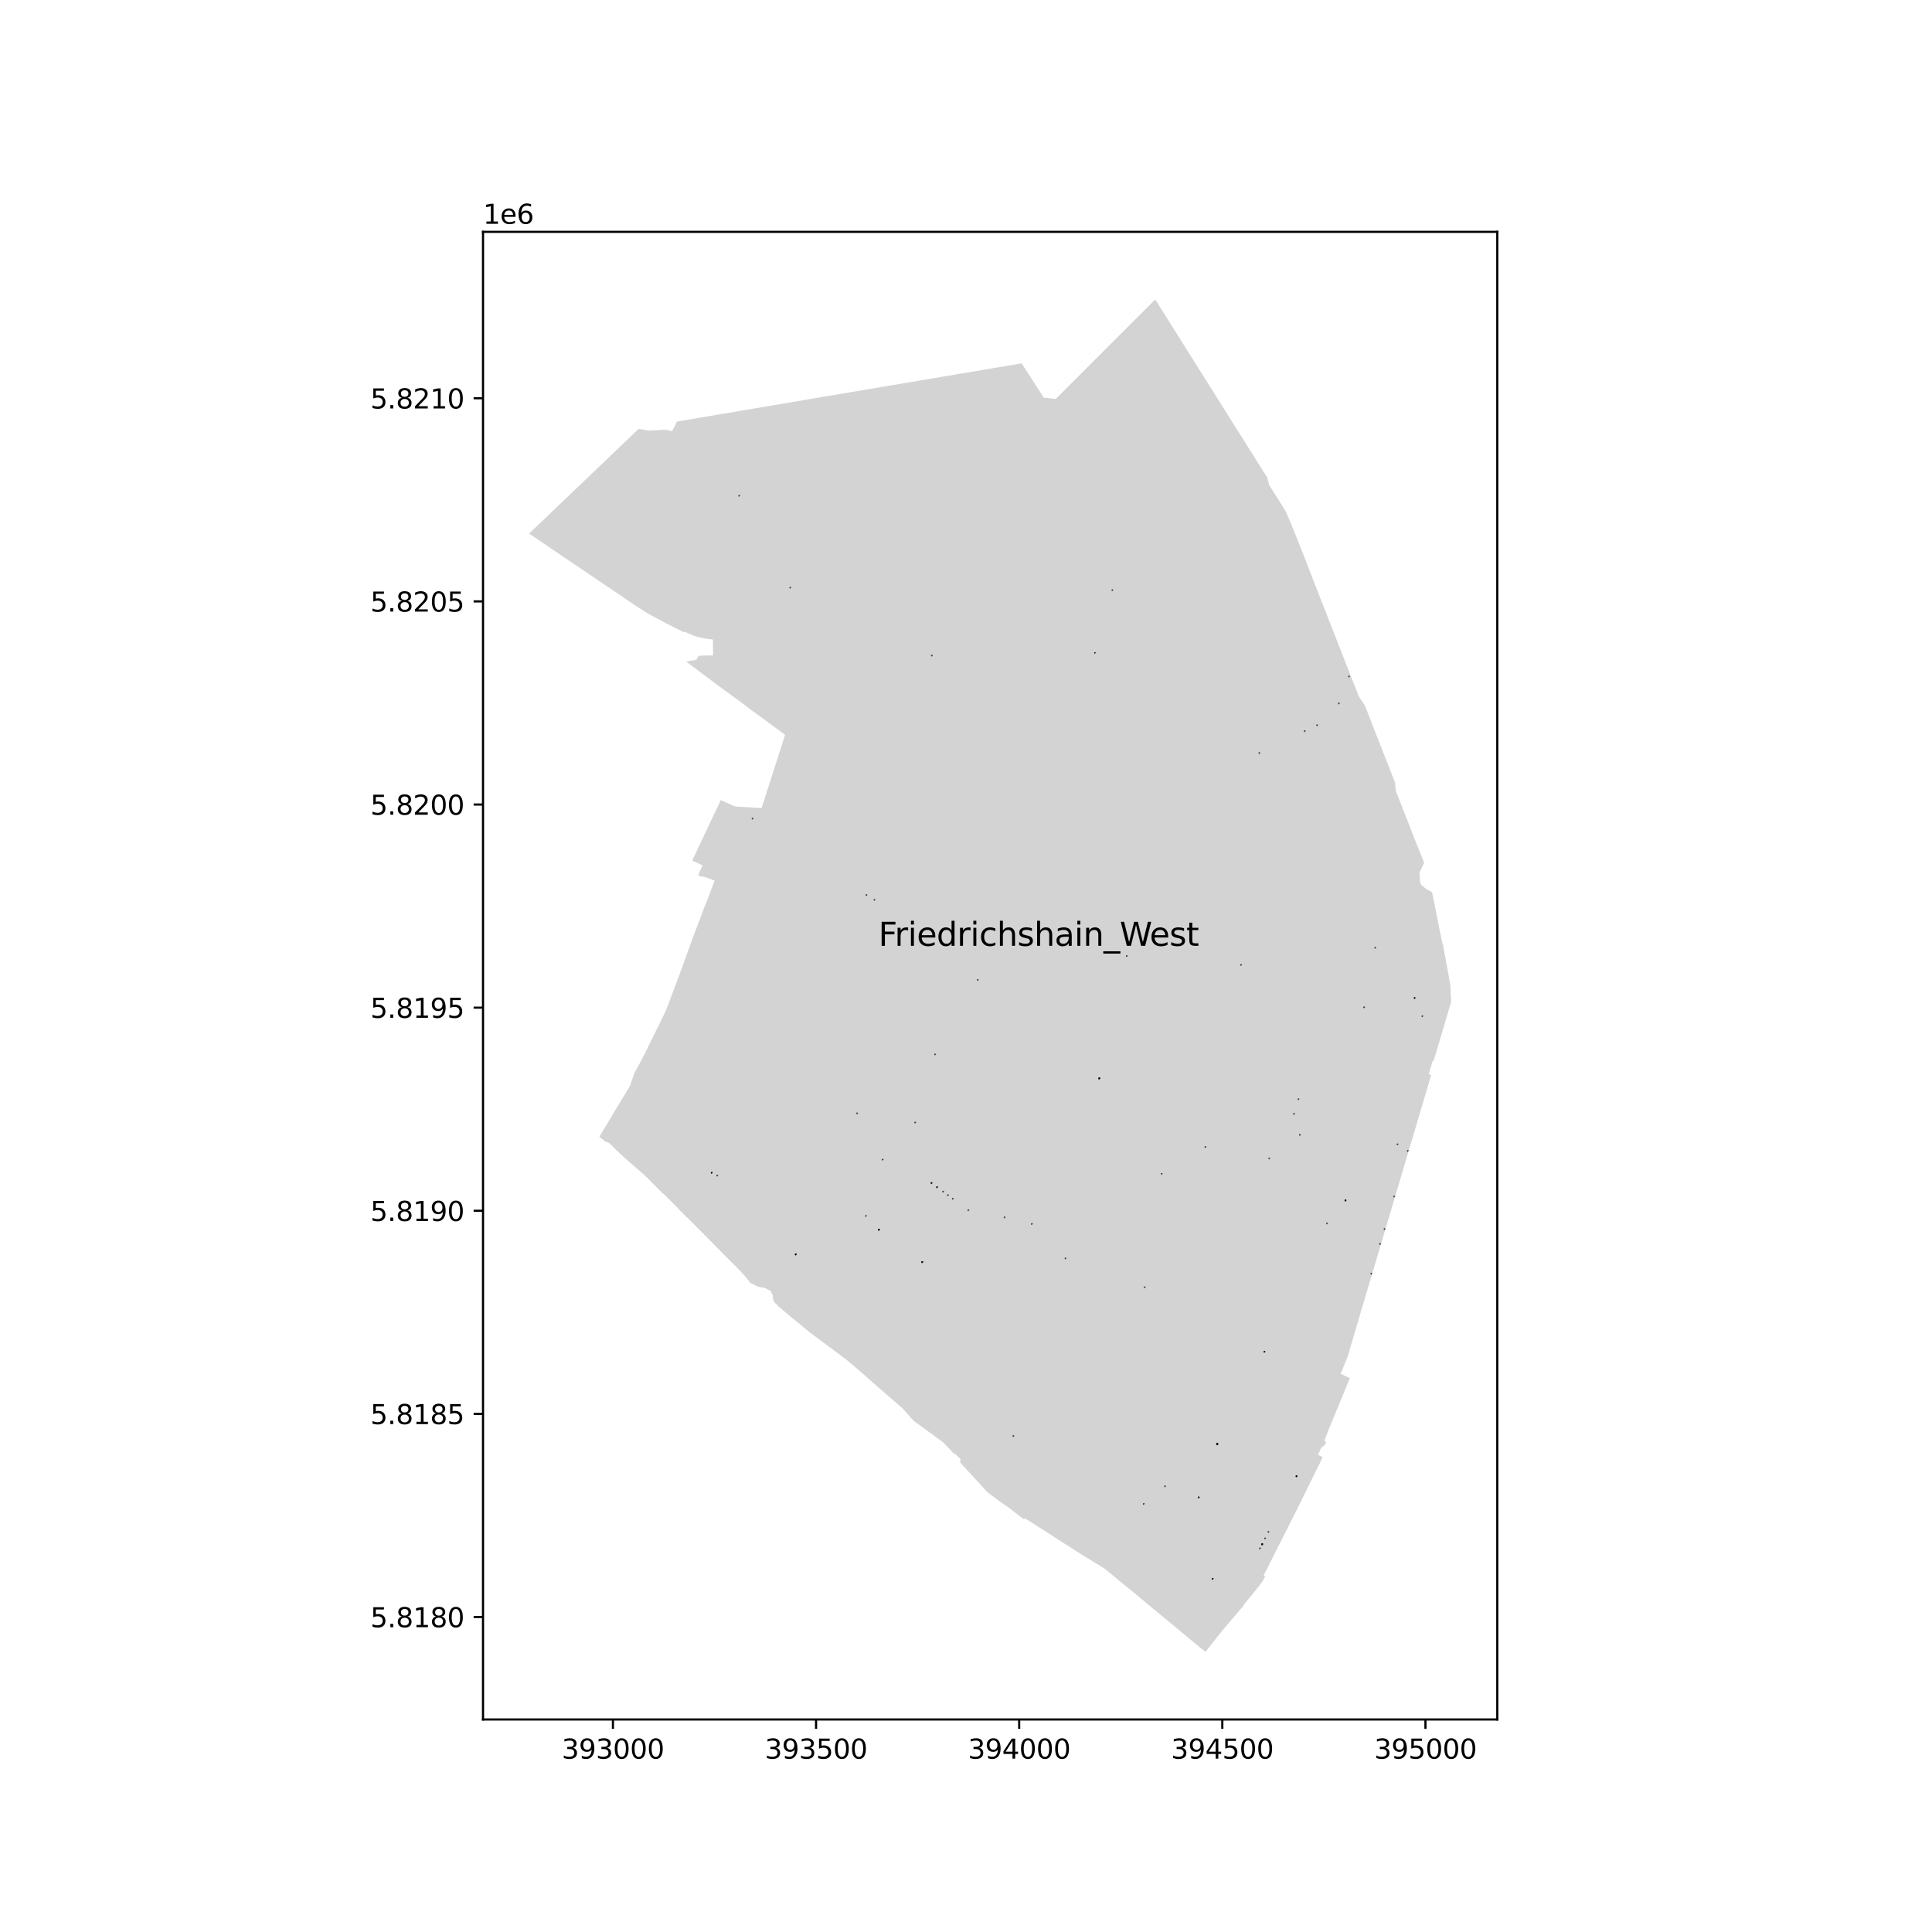 <?xml version="1.0" encoding="utf-8" standalone="no"?>
<!DOCTYPE svg PUBLIC "-//W3C//DTD SVG 1.1//EN"
  "http://www.w3.org/Graphics/SVG/1.1/DTD/svg11.dtd">
<svg xmlns:xlink="http://www.w3.org/1999/xlink" width="720pt" height="720pt" viewBox="0 0 720 720" xmlns="http://www.w3.org/2000/svg" version="1.1">
 <defs>
  <style type="text/css">*{stroke-linejoin: round; stroke-linecap: butt}</style>
 </defs>
 <g id="figure_1">
  <g id="patch_1">
   <path d="M 0 720 
L 720 720 
L 720 0 
L 0 0 
z
" style="fill: #ffffff"/>
  </g>
  <g id="axes_1">
   <g id="patch_2">
    <path d="M 180.008 640.8 
L 557.992 640.8 
L 557.992 86.4 
L 180.008 86.4 
z
" style="fill: #ffffff"/>
   </g>
   <g id="PatchCollection_1">
    <path d="M 197.189 198.849 
L 197.621 199.142 
L 204.212 203.621 
L 204.762 203.995 
L 204.898 204.087 
L 213.364 209.811 
L 214.64 210.674 
L 216.215 211.739 
L 233.876 223.681 
L 236.714 225.593 
L 237.184 225.916 
L 237.855 226.362 
L 238.767 226.93 
L 239.747 227.55 
L 240.476 228.017 
L 241.197 228.471 
L 241.956 228.905 
L 242.69 229.32 
L 243.577 229.806 
L 248.101 232.22 
L 250.886 233.619 
L 254.759 235.567 
L 255.285 235.476 
L 258.189 236.787 
L 258.567 236.914 
L 258.947 237.035 
L 259.329 237.149 
L 259.658 237.255 
L 259.99 237.351 
L 260.326 237.437 
L 260.663 237.512 
L 261.486 237.692 
L 262.311 237.858 
L 263.139 238.011 
L 263.969 238.152 
L 264.394 238.21 
L 264.82 238.258 
L 265.246 238.296 
L 265.674 238.324 
L 265.699 240.404 
L 265.704 240.845 
L 265.706 241.042 
L 265.713 241.573 
L 265.715 241.77 
L 265.719 242.142 
L 265.744 244.259 
L 265.052 244.272 
L 264.047 244.291 
L 261.97 244.331 
L 261.672 244.337 
L 260.426 244.373 
L 259.409 245.939 
L 257.781 246.196 
L 255.692 246.535 
L 259.566 249.436 
L 267.539 255.404 
L 276.673 262.093 
L 278.343 263.396 
L 280.459 264.948 
L 280.61 265.059 
L 280.995 265.341 
L 286.227 269.178 
L 286.644 269.484 
L 289.035 271.237 
L 289.554 271.618 
L 292.438 273.733 
L 292.516 274.075 
L 289.684 282.897 
L 289.492 283.495 
L 289.394 283.8 
L 284.437 299.238 
L 284.074 300.368 
L 283.825 301.143 
L 274.55 300.594 
L 274.374 300.577 
L 274.199 300.553 
L 274.026 300.521 
L 273.854 300.483 
L 273.658 300.428 
L 273.465 300.365 
L 273.275 300.292 
L 273.089 300.209 
L 268.631 298.148 
L 268.25 298.953 
L 266.613 302.416 
L 264.885 306.07 
L 264.463 306.964 
L 264.009 307.923 
L 263.896 308.163 
L 263.682 308.615 
L 263.569 308.855 
L 262.879 310.314 
L 260.81 314.691 
L 257.969 320.698 
L 261.819 322.512 
L 261.118 324.048 
L 260.571 325.264 
L 260.155 326.189 
L 261.994 326.839 
L 262.071 326.626 
L 263.776 327.245 
L 263.831 327.266 
L 266.307 328.167 
L 266.067 328.811 
L 265.745 329.661 
L 263.845 334.71 
L 263.271 336.234 
L 263.062 336.727 
L 262.562 337.906 
L 262.49 338.074 
L 262.321 338.472 
L 262.276 338.575 
L 262.129 338.98 
L 260.819 342.578 
L 260.139 344.363 
L 258.597 348.408 
L 258.088 349.738 
L 257.639 350.99 
L 256.682 353.655 
L 256.239 354.885 
L 256.154 355.122 
L 256.113 355.236 
L 256.11 355.247 
L 255.144 357.934 
L 254.535 359.628 
L 254.498 359.731 
L 254.481 359.78 
L 253.695 361.922 
L 253.304 362.985 
L 252.99 363.82 
L 252.442 365.274 
L 251.491 367.799 
L 248.69 375.238 
L 248.292 376.253 
L 248.215 376.447 
L 247.223 378.543 
L 245.975 381.1 
L 245.664 381.739 
L 240.842 391.544 
L 240.615 391.993 
L 239.973 393.266 
L 239.64 393.923 
L 238.997 395.198 
L 237.537 397.836 
L 237.124 398.609 
L 236.556 399.587 
L 234.695 404.814 
L 234.606 404.96 
L 234.549 405.054 
L 234.516 405.109 
L 233.572 406.67 
L 233.152 407.363 
L 230.563 411.644 
L 230.227 412.198 
L 230.18 412.274 
L 229.859 412.794 
L 229.553 413.287 
L 229.446 413.461 
L 229.445 413.461 
L 229.312 413.676 
L 229.031 414.13 
L 228.67 414.714 
L 228.349 415.232 
L 228.248 415.396 
L 228.299 415.428 
L 228.16 415.663 
L 225.911 419.441 
L 223.493 423.383 
L 223.398 423.584 
L 223.364 423.658 
L 225.876 425.652 
L 226.426 425.572 
L 227.472 426.361 
L 229.061 427.968 
L 232.031 430.8 
L 232.005 430.83 
L 239.765 437.584 
L 240.946 438.662 
L 244.472 442.201 
L 246.872 444.608 
L 247.22 444.957 
L 247.332 444.927 
L 252.677 450.289 
L 252.637 450.328 
L 256.003 453.705 
L 256.042 453.666 
L 272.83 470.587 
L 276.791 474.58 
L 279.263 477.557 
L 279.192 477.616 
L 279.676 478.199 
L 279.723 478.166 
L 282.662 479.601 
L 284.61 479.867 
L 284.709 479.926 
L 284.926 480.054 
L 284.932 480.058 
L 284.986 480.034 
L 285.044 480.021 
L 285.103 480.019 
L 285.161 480.028 
L 285.217 480.048 
L 285.241 480.064 
L 285.268 480.078 
L 286.283 480.626 
L 287.303 481.177 
L 287.334 481.2 
L 287.356 481.213 
L 287.4 481.259 
L 287.433 481.313 
L 287.453 481.373 
L 287.461 481.437 
L 287.454 481.5 
L 287.305 481.808 
L 287.551 481.975 
L 287.617 482.034 
L 287.647 482.06 
L 287.732 482.156 
L 287.805 482.26 
L 287.867 482.373 
L 287.915 482.491 
L 287.949 482.614 
L 288.009 483.199 
L 288.063 483.728 
L 288.112 484.2 
L 288.441 485.122 
L 290.071 486.826 
L 294.89 490.88 
L 301.887 496.614 
L 307.838 501.039 
L 315.089 506.463 
L 316.948 507.954 
L 319.51 510.173 
L 322.759 512.987 
L 327.526 517.203 
L 328.556 518.094 
L 336.249 524.742 
L 336.467 524.99 
L 340.545 529.556 
L 342.644 531.082 
L 346.36 533.785 
L 350.2 536.578 
L 351.443 537.467 
L 355.528 541.79 
L 355.892 541.751 
L 357.919 543.72 
L 357.828 545.021 
L 364.038 551.789 
L 365.904 553.823 
L 367.222 555.26 
L 368.004 556.112 
L 372.368 559.379 
L 372.78 559.665 
L 375.998 561.902 
L 381.601 566.244 
L 381.93 565.798 
L 382.504 566.161 
L 385.319 567.945 
L 385.977 568.362 
L 388.02 569.679 
L 393.97 573.514 
L 398.921 576.668 
L 400.679 577.788 
L 403.296 579.425 
L 404.115 579.937 
L 405.228 580.623 
L 408.361 582.554 
L 410.425 583.826 
L 411.965 584.784 
L 412.383 585.154 
L 412.802 585.525 
L 422.931 593.855 
L 424.353 595.025 
L 425.019 595.573 
L 425.006 595.621 
L 425.606 596.109 
L 425.662 596.093 
L 427.838 597.887 
L 427.806 597.927 
L 428.424 598.44 
L 428.454 598.403 
L 428.635 598.56 
L 428.609 598.602 
L 429.469 599.312 
L 429.504 599.269 
L 429.711 599.454 
L 429.685 599.496 
L 430.266 599.975 
L 430.322 599.958 
L 432.501 601.763 
L 432.534 601.791 
L 432.505 601.828 
L 433.125 602.34 
L 433.157 602.302 
L 437.754 606.129 
L 445.717 612.758 
L 449.233 615.6 
L 449.381 615.427 
L 455.512 607.67 
L 463.157 598.73 
L 463.324 598.527 
L 463.345 598.502 
L 463.489 598.332 
L 463.362 598.222 
L 466.954 593.853 
L 468.312 592.201 
L 470.722 589.014 
L 471.508 587.421 
L 470.917 587.136 
L 471.846 585.307 
L 472.228 584.552 
L 472.643 583.729 
L 475.469 578.124 
L 483.31 562.582 
L 483.594 562.007 
L 485.694 557.753 
L 487.582 553.926 
L 492.204 544.555 
L 492.38 544.182 
L 492.922 543.031 
L 491.192 542.17 
L 492.393 539.489 
L 492.576 539.39 
L 493.009 539.089 
L 493.206 538.926 
L 493.392 538.751 
L 493.567 538.566 
L 493.731 538.37 
L 493.884 538.165 
L 494.15 537.73 
L 494.263 537.501 
L 493.932 537.363 
L 493.646 536.671 
L 494.303 535.065 
L 495.086 532.925 
L 495.088 532.919 
L 501.357 517.739 
L 501.447 517.523 
L 501.479 517.444 
L 503.056 513.603 
L 499.617 511.989 
L 500.155 510.682 
L 502.148 505.815 
L 503.394 501.622 
L 506.208 492.081 
L 507.628 487.241 
L 508.158 485.478 
L 509.174 482.11 
L 509.946 479.477 
L 511.857 473.067 
L 512.621 470.472 
L 513.606 467.179 
L 514.262 464.951 
L 514.941 462.65 
L 515.629 460.33 
L 516.922 455.983 
L 517.008 455.691 
L 517.196 455.104 
L 517.633 453.59 
L 517.82 453.015 
L 518.946 449.219 
L 519.17 448.464 
L 519.282 448.084 
L 519.656 446.825 
L 520.007 445.633 
L 520.125 445.23 
L 520.362 444.427 
L 521.074 442.039 
L 521.307 441.251 
L 521.408 440.912 
L 521.779 439.659 
L 521.935 439.135 
L 522.035 438.798 
L 523.661 433.318 
L 523.996 432.191 
L 524.088 431.881 
L 524.438 430.702 
L 525.494 427.143 
L 526.474 423.877 
L 526.935 422.32 
L 528.455 417.187 
L 529.218 414.608 
L 529.998 411.974 
L 530.234 411.176 
L 530.332 410.845 
L 530.77 409.367 
L 531.188 407.956 
L 531.295 407.595 
L 532.324 404.117 
L 533.373 400.571 
L 532.45 400.287 
L 533.44 396.955 
L 533.935 395.287 
L 534.274 395.391 
L 538.278 381.875 
L 538.599 380.79 
L 540.811 373.333 
L 540.494 367.051 
L 537.759 352.073 
L 537.661 352.055 
L 537.071 349.302 
L 536.475 346.478 
L 535.937 343.621 
L 534.691 337.452 
L 534.06 334.35 
L 533.67 332.495 
L 531.51 331.284 
L 529.573 329.739 
L 529.217 328.62 
L 529.004 325.125 
L 530.731 321.514 
L 528.499 315.94 
L 527.604 313.704 
L 526.694 311.432 
L 525.813 309.177 
L 524.947 306.901 
L 524.83 306.594 
L 524.045 304.599 
L 523.169 302.371 
L 522.299 300.16 
L 521.409 297.897 
L 520.14 294.67 
L 519.915 291.704 
L 519.197 289.871 
L 514.405 277.635 
L 513.783 276.047 
L 508.667 262.983 
L 506.414 259.574 
L 504.805 255.511 
L 503.806 252.948 
L 502.809 250.412 
L 501.816 247.875 
L 500.823 245.336 
L 499.831 242.799 
L 498.838 240.262 
L 497.849 237.732 
L 496.858 235.195 
L 495.865 232.663 
L 495.029 230.533 
L 494.271 228.587 
L 493.238 225.943 
L 492.432 223.895 
L 489.475 216.374 
L 488.988 215.059 
L 488.843 214.69 
L 488.578 214.011 
L 487.647 211.653 
L 486.181 207.824 
L 485.972 207.293 
L 485.202 205.338 
L 485.001 204.836 
L 481.815 196.888 
L 481.115 195.144 
L 479.069 190.431 
L 476.712 186.684 
L 472.978 180.746 
L 472.839 180.203 
L 472.265 177.981 
L 468.059 171.294 
L 439.864 126.464 
L 437.843 123.25 
L 430.934 112.264 
L 430.516 111.6 
L 419.217 122.896 
L 418.122 123.991 
L 417.54 124.573 
L 410.323 131.788 
L 409.833 132.278 
L 409.377 132.734 
L 401.588 140.527 
L 397.486 144.633 
L 397.117 145.002 
L 393.455 148.667 
L 388.969 148.188 
L 388.769 147.877 
L 383.901 140.334 
L 380.728 135.416 
L 376.853 136.07 
L 373.841 136.578 
L 365.05 138.06 
L 315.801 146.364 
L 255.345 156.584 
L 254.971 156.647 
L 252.29 157.1 
L 251.476 158.768 
L 250.439 160.722 
L 248.493 160.175 
L 246.959 160.247 
L 246.495 160.048 
L 246.343 160.275 
L 241.716 160.467 
L 239.9 160.153 
L 239.713 160.12 
L 238.002 159.825 
L 237.062 160.723 
L 228.662 168.755 
L 226.626 170.702 
L 220.65 176.416 
L 215.354 181.48 
L 202.085 194.167 
L 201.47 194.755 
L 197.189 198.849 
" clip-path="url(#pf7ee7133b8)" style="fill: #d3d3d3"/>
   </g>
   <g id="PatchCollection_2">
    <path d="M 530.17 378.811 
L 530.17 378.659 
L 530.019 378.659 
L 530.019 378.811 
L 530.17 378.811 
" clip-path="url(#pf7ee7133b8)" style="fill: #ff0000; fill-opacity: 0.7; stroke: #000000; stroke-opacity: 0.7; stroke-width: 0.5"/>
    <path d="M 294.594 219.09 
L 294.594 218.939 
L 294.443 218.939 
L 294.443 219.09 
L 294.594 219.09 
" clip-path="url(#pf7ee7133b8)" style="fill: #ff0000; fill-opacity: 0.7; stroke: #000000; stroke-opacity: 0.7; stroke-width: 0.5"/>
    <path d="M 349.302 442.519 
L 349.302 442.368 
L 349.15 442.368 
L 349.15 442.519 
L 349.302 442.519 
" clip-path="url(#pf7ee7133b8)" style="fill: #ff0000; fill-opacity: 0.7; stroke: #000000; stroke-opacity: 0.7; stroke-width: 0.5"/>
    <path d="M 449.324 427.521 
L 449.324 427.37 
L 449.172 427.37 
L 449.172 427.521 
L 449.324 427.521 
" clip-path="url(#pf7ee7133b8)" style="fill: #ff0000; fill-opacity: 0.7; stroke: #000000; stroke-opacity: 0.7; stroke-width: 0.5"/>
    <path d="M 516.066 458.127 
L 516.066 457.976 
L 515.915 457.976 
L 515.915 458.127 
L 516.066 458.127 
" clip-path="url(#pf7ee7133b8)" style="fill: #ff0000; fill-opacity: 0.7; stroke: #000000; stroke-opacity: 0.7; stroke-width: 0.5"/>
    <path d="M 409.763 401.976 
L 409.763 401.825 
L 409.612 401.825 
L 409.612 401.976 
L 409.763 401.976 
" clip-path="url(#pf7ee7133b8)" style="fill: #ff0000; fill-opacity: 0.7; stroke: #000000; stroke-opacity: 0.7; stroke-width: 0.5"/>
    <path d="M 341.142 418.423 
L 341.142 418.272 
L 340.991 418.272 
L 340.991 418.423 
L 341.142 418.423 
" clip-path="url(#pf7ee7133b8)" style="fill: #ff0000; fill-opacity: 0.7; stroke: #000000; stroke-opacity: 0.7; stroke-width: 0.5"/>
    <path d="M 384.632 456.236 
L 384.632 456.085 
L 384.48 456.085 
L 384.48 456.236 
L 384.632 456.236 
" clip-path="url(#pf7ee7133b8)" style="fill: #ff0000; fill-opacity: 0.7; stroke: #000000; stroke-opacity: 0.7; stroke-width: 0.5"/>
    <path d="M 472.796 570.98 
L 472.796 570.828 
L 472.644 570.828 
L 472.644 570.98 
L 472.796 570.98 
" clip-path="url(#pf7ee7133b8)" style="fill: #ff0000; fill-opacity: 0.7; stroke: #000000; stroke-opacity: 0.7; stroke-width: 0.5"/>
    <path d="M 433.003 437.549 
L 433.003 437.398 
L 432.852 437.398 
L 432.852 437.549 
L 433.003 437.549 
" clip-path="url(#pf7ee7133b8)" style="fill: #ff0000; fill-opacity: 0.7; stroke: #000000; stroke-opacity: 0.7; stroke-width: 0.5"/>
    <path d="M 414.642 220.038 
L 414.642 219.887 
L 414.49 219.887 
L 414.49 220.038 
L 414.642 220.038 
" clip-path="url(#pf7ee7133b8)" style="fill: #ff0000; fill-opacity: 0.7; stroke: #000000; stroke-opacity: 0.7; stroke-width: 0.5"/>
    <path d="M 452 588.475 
L 452 588.324 
L 451.848 588.324 
L 451.848 588.475 
L 452 588.475 
" clip-path="url(#pf7ee7133b8)" style="fill: #ff0000; fill-opacity: 0.7; stroke: #000000; stroke-opacity: 0.7; stroke-width: 0.5"/>
    <path d="M 502.828 252.212 
L 502.828 252.06 
L 502.676 252.06 
L 502.676 252.212 
L 502.828 252.212 
" clip-path="url(#pf7ee7133b8)" style="fill: #ff0000; fill-opacity: 0.7; stroke: #000000; stroke-opacity: 0.7; stroke-width: 0.5"/>
    <path d="M 490.932 270.347 
L 490.932 270.196 
L 490.781 270.196 
L 490.781 270.347 
L 490.932 270.347 
" clip-path="url(#pf7ee7133b8)" style="fill: #ff0000; fill-opacity: 0.7; stroke: #000000; stroke-opacity: 0.7; stroke-width: 0.5"/>
    <path d="M 519.669 445.986 
L 519.669 445.835 
L 519.518 445.835 
L 519.518 445.986 
L 519.669 445.986 
" clip-path="url(#pf7ee7133b8)" style="fill: #ff0000; fill-opacity: 0.7; stroke: #000000; stroke-opacity: 0.7; stroke-width: 0.5"/>
    <path d="M 469.625 577.128 
L 469.625 576.976 
L 469.474 576.976 
L 469.474 577.128 
L 469.625 577.128 
" clip-path="url(#pf7ee7133b8)" style="fill: #ff0000; fill-opacity: 0.7; stroke: #000000; stroke-opacity: 0.7; stroke-width: 0.5"/>
    <path d="M 470.459 575.587 
L 470.459 575.436 
L 470.307 575.436 
L 470.307 575.587 
L 470.459 575.587 
" clip-path="url(#pf7ee7133b8)" style="fill: #ff0000; fill-opacity: 0.7; stroke: #000000; stroke-opacity: 0.7; stroke-width: 0.5"/>
    <path d="M 484.536 423.031 
L 484.536 422.879 
L 484.385 422.879 
L 484.385 423.031 
L 484.536 423.031 
" clip-path="url(#pf7ee7133b8)" style="fill: #ff0000; fill-opacity: 0.7; stroke: #000000; stroke-opacity: 0.7; stroke-width: 0.5"/>
    <path d="M 360.976 451.106 
L 360.976 450.955 
L 360.824 450.955 
L 360.824 451.106 
L 360.976 451.106 
" clip-path="url(#pf7ee7133b8)" style="fill: #ff0000; fill-opacity: 0.7; stroke: #000000; stroke-opacity: 0.7; stroke-width: 0.5"/>
    <path d="M 426.67 479.832 
L 426.67 479.681 
L 426.519 479.681 
L 426.519 479.832 
L 426.67 479.832 
" clip-path="url(#pf7ee7133b8)" style="fill: #ff0000; fill-opacity: 0.7; stroke: #000000; stroke-opacity: 0.7; stroke-width: 0.5"/>
    <path d="M 325.974 335.433 
L 325.974 335.281 
L 325.823 335.281 
L 325.823 335.433 
L 325.974 335.433 
" clip-path="url(#pf7ee7133b8)" style="fill: #ff0000; fill-opacity: 0.7; stroke: #000000; stroke-opacity: 0.7; stroke-width: 0.5"/>
    <path d="M 343.772 470.42 
L 343.772 470.268 
L 343.621 470.268 
L 343.621 470.42 
L 343.772 470.42 
" clip-path="url(#pf7ee7133b8)" style="fill: #ff0000; fill-opacity: 0.7; stroke: #000000; stroke-opacity: 0.7; stroke-width: 0.5"/>
    <path d="M 470.459 575.587 
L 470.459 575.436 
L 470.307 575.436 
L 470.307 575.587 
L 470.459 575.587 
" clip-path="url(#pf7ee7133b8)" style="fill: #ff0000; fill-opacity: 0.7; stroke: #000000; stroke-opacity: 0.7; stroke-width: 0.5"/>
    <path d="M 355.172 446.827 
L 355.172 446.675 
L 355.02 446.675 
L 355.02 446.827 
L 355.172 446.827 
" clip-path="url(#pf7ee7133b8)" style="fill: #ff0000; fill-opacity: 0.7; stroke: #000000; stroke-opacity: 0.7; stroke-width: 0.5"/>
    <path d="M 347.378 244.397 
L 347.378 244.245 
L 347.227 244.245 
L 347.227 244.397 
L 347.378 244.397 
" clip-path="url(#pf7ee7133b8)" style="fill: #ff0000; fill-opacity: 0.7; stroke: #000000; stroke-opacity: 0.7; stroke-width: 0.5"/>
    <path d="M 296.659 467.552 
L 296.659 467.4 
L 296.507 467.4 
L 296.507 467.552 
L 296.659 467.552 
" clip-path="url(#pf7ee7133b8)" style="fill: #ff0000; fill-opacity: 0.7; stroke: #000000; stroke-opacity: 0.7; stroke-width: 0.5"/>
    <path d="M 347.251 440.986 
L 347.251 440.834 
L 347.099 440.834 
L 347.099 440.986 
L 347.251 440.986 
" clip-path="url(#pf7ee7133b8)" style="fill: #ff0000; fill-opacity: 0.7; stroke: #000000; stroke-opacity: 0.7; stroke-width: 0.5"/>
    <path d="M 267.393 438.192 
L 267.393 438.041 
L 267.242 438.041 
L 267.242 438.192 
L 267.393 438.192 
" clip-path="url(#pf7ee7133b8)" style="fill: #ff0000; fill-opacity: 0.7; stroke: #000000; stroke-opacity: 0.7; stroke-width: 0.5"/>
    <path d="M 446.809 558.132 
L 446.809 557.98 
L 446.658 557.98 
L 446.658 558.132 
L 446.809 558.132 
" clip-path="url(#pf7ee7133b8)" style="fill: #ff0000; fill-opacity: 0.7; stroke: #000000; stroke-opacity: 0.7; stroke-width: 0.5"/>
    <path d="M 280.542 305.154 
L 280.542 305.002 
L 280.39 305.002 
L 280.39 305.154 
L 280.542 305.154 
" clip-path="url(#pf7ee7133b8)" style="fill: #ff0000; fill-opacity: 0.7; stroke: #000000; stroke-opacity: 0.7; stroke-width: 0.5"/>
    <path d="M 296.659 467.552 
L 296.659 467.4 
L 296.507 467.4 
L 296.507 467.552 
L 296.659 467.552 
" clip-path="url(#pf7ee7133b8)" style="fill: #ff0000; fill-opacity: 0.7; stroke: #000000; stroke-opacity: 0.7; stroke-width: 0.5"/>
    <path d="M 483.269 550.226 
L 483.269 550.075 
L 483.118 550.075 
L 483.118 550.226 
L 483.269 550.226 
" clip-path="url(#pf7ee7133b8)" style="fill: #ff0000; fill-opacity: 0.7; stroke: #000000; stroke-opacity: 0.7; stroke-width: 0.5"/>
    <path d="M 453.702 538.196 
L 453.702 538.045 
L 453.551 538.045 
L 453.551 538.196 
L 453.702 538.196 
" clip-path="url(#pf7ee7133b8)" style="fill: #ff0000; fill-opacity: 0.7; stroke: #000000; stroke-opacity: 0.7; stroke-width: 0.5"/>
    <path d="M 470.459 575.587 
L 470.459 575.435 
L 470.307 575.435 
L 470.307 575.587 
L 470.459 575.587 
" clip-path="url(#pf7ee7133b8)" style="fill: #ff0000; fill-opacity: 0.7; stroke: #000000; stroke-opacity: 0.7; stroke-width: 0.5"/>
    <path d="M 453.702 538.196 
L 453.702 538.045 
L 453.551 538.045 
L 453.551 538.196 
L 453.702 538.196 
" clip-path="url(#pf7ee7133b8)" style="fill: #ff0000; fill-opacity: 0.7; stroke: #000000; stroke-opacity: 0.7; stroke-width: 0.5"/>
    <path d="M 426.329 560.552 
L 426.329 560.401 
L 426.178 560.401 
L 426.178 560.552 
L 426.329 560.552 
" clip-path="url(#pf7ee7133b8)" style="fill: #ff0000; fill-opacity: 0.7; stroke: #000000; stroke-opacity: 0.7; stroke-width: 0.5"/>
    <path d="M 486.324 272.554 
L 486.324 272.403 
L 486.173 272.403 
L 486.173 272.554 
L 486.324 272.554 
" clip-path="url(#pf7ee7133b8)" style="fill: #ff0000; fill-opacity: 0.7; stroke: #000000; stroke-opacity: 0.7; stroke-width: 0.5"/>
    <path d="M 446.809 558.132 
L 446.809 557.98 
L 446.658 557.98 
L 446.658 558.132 
L 446.809 558.132 
" clip-path="url(#pf7ee7133b8)" style="fill: #ff0000; fill-opacity: 0.7; stroke: #000000; stroke-opacity: 0.7; stroke-width: 0.5"/>
    <path d="M 499.067 262.235 
L 499.067 262.083 
L 498.915 262.083 
L 498.915 262.235 
L 499.067 262.235 
" clip-path="url(#pf7ee7133b8)" style="fill: #ff0000; fill-opacity: 0.7; stroke: #000000; stroke-opacity: 0.7; stroke-width: 0.5"/>
    <path d="M 483.996 409.717 
L 483.996 409.565 
L 483.844 409.565 
L 483.844 409.717 
L 483.996 409.717 
" clip-path="url(#pf7ee7133b8)" style="fill: #ff0000; fill-opacity: 0.7; stroke: #000000; stroke-opacity: 0.7; stroke-width: 0.5"/>
    <path d="M 453.702 538.196 
L 453.702 538.045 
L 453.551 538.045 
L 453.551 538.196 
L 453.702 538.196 
" clip-path="url(#pf7ee7133b8)" style="fill: #ff0000; fill-opacity: 0.7; stroke: #000000; stroke-opacity: 0.7; stroke-width: 0.5"/>
    <path d="M 462.597 359.689 
L 462.597 359.537 
L 462.446 359.537 
L 462.446 359.689 
L 462.597 359.689 
" clip-path="url(#pf7ee7133b8)" style="fill: #ff0000; fill-opacity: 0.7; stroke: #000000; stroke-opacity: 0.7; stroke-width: 0.5"/>
    <path d="M 469.411 280.72 
L 469.411 280.568 
L 469.259 280.568 
L 469.259 280.72 
L 469.411 280.72 
" clip-path="url(#pf7ee7133b8)" style="fill: #ff0000; fill-opacity: 0.7; stroke: #000000; stroke-opacity: 0.7; stroke-width: 0.5"/>
    <path d="M 327.645 458.376 
L 327.645 458.224 
L 327.494 458.224 
L 327.494 458.376 
L 327.645 458.376 
" clip-path="url(#pf7ee7133b8)" style="fill: #ff0000; fill-opacity: 0.7; stroke: #000000; stroke-opacity: 0.7; stroke-width: 0.5"/>
    <path d="M 452 588.475 
L 452 588.324 
L 451.848 588.324 
L 451.848 588.475 
L 452 588.475 
" clip-path="url(#pf7ee7133b8)" style="fill: #ff0000; fill-opacity: 0.7; stroke: #000000; stroke-opacity: 0.7; stroke-width: 0.5"/>
    <path d="M 409.763 401.976 
L 409.763 401.825 
L 409.612 401.825 
L 409.612 401.976 
L 409.763 401.976 
" clip-path="url(#pf7ee7133b8)" style="fill: #ff0000; fill-opacity: 0.7; stroke: #000000; stroke-opacity: 0.7; stroke-width: 0.5"/>
    <path d="M 347.251 440.986 
L 347.251 440.834 
L 347.099 440.834 
L 347.099 440.986 
L 347.251 440.986 
" clip-path="url(#pf7ee7133b8)" style="fill: #ff0000; fill-opacity: 0.7; stroke: #000000; stroke-opacity: 0.7; stroke-width: 0.5"/>
    <path d="M 501.499 447.461 
L 501.499 447.309 
L 501.347 447.309 
L 501.347 447.461 
L 501.499 447.461 
" clip-path="url(#pf7ee7133b8)" style="fill: #ff0000; fill-opacity: 0.7; stroke: #000000; stroke-opacity: 0.7; stroke-width: 0.5"/>
    <path d="M 524.731 428.983 
L 524.731 428.831 
L 524.58 428.831 
L 524.58 428.983 
L 524.731 428.983 
" clip-path="url(#pf7ee7133b8)" style="fill: #ff0000; fill-opacity: 0.7; stroke: #000000; stroke-opacity: 0.7; stroke-width: 0.5"/>
    <path d="M 453.753 538.385 
L 453.753 538.233 
L 453.601 538.233 
L 453.601 538.385 
L 453.753 538.385 
" clip-path="url(#pf7ee7133b8)" style="fill: #ff0000; fill-opacity: 0.7; stroke: #000000; stroke-opacity: 0.7; stroke-width: 0.5"/>
    <path d="M 327.645 458.376 
L 327.645 458.224 
L 327.494 458.224 
L 327.494 458.376 
L 327.645 458.376 
" clip-path="url(#pf7ee7133b8)" style="fill: #ff0000; fill-opacity: 0.7; stroke: #000000; stroke-opacity: 0.7; stroke-width: 0.5"/>
    <path d="M 512.606 353.28 
L 512.606 353.128 
L 512.455 353.128 
L 512.455 353.28 
L 512.606 353.28 
" clip-path="url(#pf7ee7133b8)" style="fill: #ff0000; fill-opacity: 0.7; stroke: #000000; stroke-opacity: 0.7; stroke-width: 0.5"/>
    <path d="M 322.993 333.659 
L 322.993 333.508 
L 322.841 333.508 
L 322.841 333.659 
L 322.993 333.659 
" clip-path="url(#pf7ee7133b8)" style="fill: #ff0000; fill-opacity: 0.7; stroke: #000000; stroke-opacity: 0.7; stroke-width: 0.5"/>
    <path d="M 471.567 573.402 
L 471.567 573.251 
L 471.415 573.251 
L 471.415 573.402 
L 471.567 573.402 
" clip-path="url(#pf7ee7133b8)" style="fill: #ff0000; fill-opacity: 0.7; stroke: #000000; stroke-opacity: 0.7; stroke-width: 0.5"/>
    <path d="M 471.305 503.853 
L 471.305 503.702 
L 471.154 503.702 
L 471.154 503.853 
L 471.305 503.853 
" clip-path="url(#pf7ee7133b8)" style="fill: #ff0000; fill-opacity: 0.7; stroke: #000000; stroke-opacity: 0.7; stroke-width: 0.5"/>
    <path d="M 470.459 575.587 
L 470.459 575.435 
L 470.307 575.435 
L 470.307 575.587 
L 470.459 575.587 
" clip-path="url(#pf7ee7133b8)" style="fill: #ff0000; fill-opacity: 0.7; stroke: #000000; stroke-opacity: 0.7; stroke-width: 0.5"/>
    <path d="M 514.416 463.694 
L 514.416 463.543 
L 514.264 463.543 
L 514.264 463.694 
L 514.416 463.694 
" clip-path="url(#pf7ee7133b8)" style="fill: #ff0000; fill-opacity: 0.7; stroke: #000000; stroke-opacity: 0.7; stroke-width: 0.5"/>
    <path d="M 471.305 503.853 
L 471.305 503.702 
L 471.154 503.702 
L 471.154 503.853 
L 471.305 503.853 
" clip-path="url(#pf7ee7133b8)" style="fill: #ff0000; fill-opacity: 0.7; stroke: #000000; stroke-opacity: 0.7; stroke-width: 0.5"/>
    <path d="M 453.702 538.196 
L 453.702 538.045 
L 453.551 538.045 
L 453.551 538.196 
L 453.702 538.196 
" clip-path="url(#pf7ee7133b8)" style="fill: #ff0000; fill-opacity: 0.7; stroke: #000000; stroke-opacity: 0.7; stroke-width: 0.5"/>
    <path d="M 353.366 445.495 
L 353.366 445.344 
L 353.215 445.344 
L 353.215 445.495 
L 353.366 445.495 
" clip-path="url(#pf7ee7133b8)" style="fill: #ff0000; fill-opacity: 0.7; stroke: #000000; stroke-opacity: 0.7; stroke-width: 0.5"/>
    <path d="M 265.32 437.156 
L 265.32 437.005 
L 265.169 437.005 
L 265.169 437.156 
L 265.32 437.156 
" clip-path="url(#pf7ee7133b8)" style="fill: #ff0000; fill-opacity: 0.7; stroke: #000000; stroke-opacity: 0.7; stroke-width: 0.5"/>
    <path d="M 527.3 372.024 
L 527.3 371.873 
L 527.148 371.873 
L 527.148 372.024 
L 527.3 372.024 
" clip-path="url(#pf7ee7133b8)" style="fill: #ff0000; fill-opacity: 0.7; stroke: #000000; stroke-opacity: 0.7; stroke-width: 0.5"/>
    <path d="M 275.57 184.849 
L 275.57 184.698 
L 275.418 184.698 
L 275.418 184.849 
L 275.57 184.849 
" clip-path="url(#pf7ee7133b8)" style="fill: #ff0000; fill-opacity: 0.7; stroke: #000000; stroke-opacity: 0.7; stroke-width: 0.5"/>
    <path d="M 296.659 467.552 
L 296.659 467.4 
L 296.507 467.4 
L 296.507 467.552 
L 296.659 467.552 
" clip-path="url(#pf7ee7133b8)" style="fill: #ff0000; fill-opacity: 0.7; stroke: #000000; stroke-opacity: 0.7; stroke-width: 0.5"/>
    <path d="M 343.772 470.42 
L 343.772 470.268 
L 343.621 470.268 
L 343.621 470.42 
L 343.772 470.42 
" clip-path="url(#pf7ee7133b8)" style="fill: #ff0000; fill-opacity: 0.7; stroke: #000000; stroke-opacity: 0.7; stroke-width: 0.5"/>
    <path d="M 409.763 401.976 
L 409.763 401.825 
L 409.612 401.825 
L 409.612 401.976 
L 409.763 401.976 
" clip-path="url(#pf7ee7133b8)" style="fill: #ff0000; fill-opacity: 0.7; stroke: #000000; stroke-opacity: 0.7; stroke-width: 0.5"/>
    <path d="M 494.637 456.024 
L 494.637 455.873 
L 494.486 455.873 
L 494.486 456.024 
L 494.637 456.024 
" clip-path="url(#pf7ee7133b8)" style="fill: #ff0000; fill-opacity: 0.7; stroke: #000000; stroke-opacity: 0.7; stroke-width: 0.5"/>
    <path d="M 482.309 415.174 
L 482.309 415.022 
L 482.157 415.022 
L 482.157 415.174 
L 482.309 415.174 
" clip-path="url(#pf7ee7133b8)" style="fill: #ff0000; fill-opacity: 0.7; stroke: #000000; stroke-opacity: 0.7; stroke-width: 0.5"/>
    <path d="M 483.269 550.226 
L 483.269 550.074 
L 483.118 550.074 
L 483.118 550.226 
L 483.269 550.226 
" clip-path="url(#pf7ee7133b8)" style="fill: #ff0000; fill-opacity: 0.7; stroke: #000000; stroke-opacity: 0.7; stroke-width: 0.5"/>
    <path d="M 327.645 458.376 
L 327.645 458.224 
L 327.494 458.224 
L 327.494 458.376 
L 327.645 458.376 
" clip-path="url(#pf7ee7133b8)" style="fill: #ff0000; fill-opacity: 0.7; stroke: #000000; stroke-opacity: 0.7; stroke-width: 0.5"/>
    <path d="M 508.445 375.476 
L 508.445 375.325 
L 508.294 375.325 
L 508.294 375.476 
L 508.445 375.476 
" clip-path="url(#pf7ee7133b8)" style="fill: #ff0000; fill-opacity: 0.7; stroke: #000000; stroke-opacity: 0.7; stroke-width: 0.5"/>
    <path d="M 374.456 453.763 
L 374.456 453.612 
L 374.304 453.612 
L 374.304 453.763 
L 374.456 453.763 
" clip-path="url(#pf7ee7133b8)" style="fill: #ff0000; fill-opacity: 0.7; stroke: #000000; stroke-opacity: 0.7; stroke-width: 0.5"/>
    <path d="M 408.143 243.408 
L 408.143 243.257 
L 407.992 243.257 
L 407.992 243.408 
L 408.143 243.408 
" clip-path="url(#pf7ee7133b8)" style="fill: #ff0000; fill-opacity: 0.7; stroke: #000000; stroke-opacity: 0.7; stroke-width: 0.5"/>
    <path d="M 453.702 538.196 
L 453.702 538.045 
L 453.551 538.045 
L 453.551 538.196 
L 453.702 538.196 
" clip-path="url(#pf7ee7133b8)" style="fill: #ff0000; fill-opacity: 0.7; stroke: #000000; stroke-opacity: 0.7; stroke-width: 0.5"/>
    <path d="M 319.512 414.997 
L 319.512 414.846 
L 319.361 414.846 
L 319.361 414.997 
L 319.512 414.997 
" clip-path="url(#pf7ee7133b8)" style="fill: #ff0000; fill-opacity: 0.7; stroke: #000000; stroke-opacity: 0.7; stroke-width: 0.5"/>
    <path d="M 265.32 437.156 
L 265.32 437.005 
L 265.169 437.005 
L 265.169 437.156 
L 265.32 437.156 
" clip-path="url(#pf7ee7133b8)" style="fill: #ff0000; fill-opacity: 0.7; stroke: #000000; stroke-opacity: 0.7; stroke-width: 0.5"/>
    <path d="M 349.302 442.519 
L 349.302 442.367 
L 349.15 442.367 
L 349.15 442.519 
L 349.302 442.519 
" clip-path="url(#pf7ee7133b8)" style="fill: #ff0000; fill-opacity: 0.7; stroke: #000000; stroke-opacity: 0.7; stroke-width: 0.5"/>
    <path d="M 397.177 469.044 
L 397.177 468.893 
L 397.026 468.893 
L 397.026 469.044 
L 397.177 469.044 
" clip-path="url(#pf7ee7133b8)" style="fill: #ff0000; fill-opacity: 0.7; stroke: #000000; stroke-opacity: 0.7; stroke-width: 0.5"/>
    <path d="M 348.593 393.033 
L 348.593 392.881 
L 348.442 392.881 
L 348.442 393.033 
L 348.593 393.033 
" clip-path="url(#pf7ee7133b8)" style="fill: #ff0000; fill-opacity: 0.7; stroke: #000000; stroke-opacity: 0.7; stroke-width: 0.5"/>
    <path d="M 377.767 535.246 
L 377.767 535.095 
L 377.615 535.095 
L 377.615 535.246 
L 377.767 535.246 
" clip-path="url(#pf7ee7133b8)" style="fill: #ff0000; fill-opacity: 0.7; stroke: #000000; stroke-opacity: 0.7; stroke-width: 0.5"/>
    <path d="M 329.023 432.253 
L 329.023 432.101 
L 328.871 432.101 
L 328.871 432.253 
L 329.023 432.253 
" clip-path="url(#pf7ee7133b8)" style="fill: #ff0000; fill-opacity: 0.7; stroke: #000000; stroke-opacity: 0.7; stroke-width: 0.5"/>
    <path d="M 520.91 426.554 
L 520.91 426.403 
L 520.758 426.403 
L 520.758 426.554 
L 520.91 426.554 
" clip-path="url(#pf7ee7133b8)" style="fill: #ff0000; fill-opacity: 0.7; stroke: #000000; stroke-opacity: 0.7; stroke-width: 0.5"/>
    <path d="M 453.702 538.196 
L 453.702 538.045 
L 453.551 538.045 
L 453.551 538.196 
L 453.702 538.196 
" clip-path="url(#pf7ee7133b8)" style="fill: #ff0000; fill-opacity: 0.7; stroke: #000000; stroke-opacity: 0.7; stroke-width: 0.5"/>
    <path d="M 501.499 447.461 
L 501.499 447.309 
L 501.347 447.309 
L 501.347 447.461 
L 501.499 447.461 
" clip-path="url(#pf7ee7133b8)" style="fill: #ff0000; fill-opacity: 0.7; stroke: #000000; stroke-opacity: 0.7; stroke-width: 0.5"/>
    <path d="M 364.469 365.265 
L 364.469 365.113 
L 364.317 365.113 
L 364.317 365.265 
L 364.469 365.265 
" clip-path="url(#pf7ee7133b8)" style="fill: #ff0000; fill-opacity: 0.7; stroke: #000000; stroke-opacity: 0.7; stroke-width: 0.5"/>
    <path d="M 453.702 538.196 
L 453.702 538.045 
L 453.551 538.045 
L 453.551 538.196 
L 453.702 538.196 
" clip-path="url(#pf7ee7133b8)" style="fill: #ff0000; fill-opacity: 0.7; stroke: #000000; stroke-opacity: 0.7; stroke-width: 0.5"/>
    <path d="M 351.575 444.174 
L 351.575 444.023 
L 351.424 444.023 
L 351.424 444.174 
L 351.575 444.174 
" clip-path="url(#pf7ee7133b8)" style="fill: #ff0000; fill-opacity: 0.7; stroke: #000000; stroke-opacity: 0.7; stroke-width: 0.5"/>
    <path d="M 420.015 356.376 
L 420.015 356.225 
L 419.864 356.225 
L 419.864 356.376 
L 420.015 356.376 
" clip-path="url(#pf7ee7133b8)" style="fill: #ff0000; fill-opacity: 0.7; stroke: #000000; stroke-opacity: 0.7; stroke-width: 0.5"/>
    <path d="M 511.138 474.747 
L 511.138 474.595 
L 510.987 474.595 
L 510.987 474.747 
L 511.138 474.747 
" clip-path="url(#pf7ee7133b8)" style="fill: #ff0000; fill-opacity: 0.7; stroke: #000000; stroke-opacity: 0.7; stroke-width: 0.5"/>
    <path d="M 473.115 431.798 
L 473.115 431.646 
L 472.963 431.646 
L 472.963 431.798 
L 473.115 431.798 
" clip-path="url(#pf7ee7133b8)" style="fill: #ff0000; fill-opacity: 0.7; stroke: #000000; stroke-opacity: 0.7; stroke-width: 0.5"/>
    <path d="M 322.811 453.228 
L 322.811 453.077 
L 322.66 453.077 
L 322.66 453.228 
L 322.811 453.228 
" clip-path="url(#pf7ee7133b8)" style="fill: #ff0000; fill-opacity: 0.7; stroke: #000000; stroke-opacity: 0.7; stroke-width: 0.5"/>
    <path d="M 409.763 401.976 
L 409.763 401.825 
L 409.612 401.825 
L 409.612 401.976 
L 409.763 401.976 
" clip-path="url(#pf7ee7133b8)" style="fill: #ff0000; fill-opacity: 0.7; stroke: #000000; stroke-opacity: 0.7; stroke-width: 0.5"/>
    <path d="M 527.3 372.024 
L 527.3 371.873 
L 527.148 371.873 
L 527.148 372.024 
L 527.3 372.024 
" clip-path="url(#pf7ee7133b8)" style="fill: #ff0000; fill-opacity: 0.7; stroke: #000000; stroke-opacity: 0.7; stroke-width: 0.5"/>
    <path d="M 453.702 538.196 
L 453.702 538.045 
L 453.551 538.045 
L 453.551 538.196 
L 453.702 538.196 
" clip-path="url(#pf7ee7133b8)" style="fill: #ff0000; fill-opacity: 0.7; stroke: #000000; stroke-opacity: 0.7; stroke-width: 0.5"/>
    <path d="M 483.269 550.226 
L 483.269 550.074 
L 483.118 550.074 
L 483.118 550.226 
L 483.269 550.226 
" clip-path="url(#pf7ee7133b8)" style="fill: #ff0000; fill-opacity: 0.7; stroke: #000000; stroke-opacity: 0.7; stroke-width: 0.5"/>
    <path d="M 434.249 553.987 
L 434.249 553.835 
L 434.098 553.835 
L 434.098 553.987 
L 434.249 553.987 
" clip-path="url(#pf7ee7133b8)" style="fill: #ff0000; fill-opacity: 0.7; stroke: #000000; stroke-opacity: 0.7; stroke-width: 0.5"/>
    <path d="M 501.499 447.461 
L 501.499 447.309 
L 501.347 447.309 
L 501.347 447.461 
L 501.499 447.461 
" clip-path="url(#pf7ee7133b8)" style="fill: #ff0000; fill-opacity: 0.7; stroke: #000000; stroke-opacity: 0.7; stroke-width: 0.5"/>
    <path d="M 343.772 470.42 
L 343.772 470.268 
L 343.621 470.268 
L 343.621 470.42 
L 343.772 470.42 
" clip-path="url(#pf7ee7133b8)" style="fill: #ff0000; fill-opacity: 0.7; stroke: #000000; stroke-opacity: 0.7; stroke-width: 0.5"/>
   </g>
   <g id="matplotlib.axis_1">
    <g id="xtick_1">
     <g id="line2d_1">
      <defs>
       <path id="mea1796b8c5" d="M 0 0 
L 0 3.5 
" style="stroke: #000000; stroke-width: 0.8"/>
      </defs>
      <g>
       <use xlink:href="#mea1796b8c5" x="228.423" y="640.8" style="stroke: #000000; stroke-width: 0.8"/>
      </g>
     </g>
     <g id="text_1">
      <!-- 393000 -->
      <g transform="translate(209.335 655.398) scale(0.1 -0.1)">
       <defs>
        <path id="DejaVuSans-33" d="M 2597 2516 
Q 3050 2419 3304 2112 
Q 3559 1806 3559 1356 
Q 3559 666 3084 287 
Q 2609 -91 1734 -91 
Q 1441 -91 1130 -33 
Q 819 25 488 141 
L 488 750 
Q 750 597 1062 519 
Q 1375 441 1716 441 
Q 2309 441 2620 675 
Q 2931 909 2931 1356 
Q 2931 1769 2642 2001 
Q 2353 2234 1838 2234 
L 1294 2234 
L 1294 2753 
L 1863 2753 
Q 2328 2753 2575 2939 
Q 2822 3125 2822 3475 
Q 2822 3834 2567 4026 
Q 2313 4219 1838 4219 
Q 1578 4219 1281 4162 
Q 984 4106 628 3988 
L 628 4550 
Q 988 4650 1302 4700 
Q 1616 4750 1894 4750 
Q 2613 4750 3031 4423 
Q 3450 4097 3450 3541 
Q 3450 3153 3228 2886 
Q 3006 2619 2597 2516 
z
" transform="scale(0.016)"/>
        <path id="DejaVuSans-39" d="M 703 97 
L 703 672 
Q 941 559 1184 500 
Q 1428 441 1663 441 
Q 2288 441 2617 861 
Q 2947 1281 2994 2138 
Q 2813 1869 2534 1725 
Q 2256 1581 1919 1581 
Q 1219 1581 811 2004 
Q 403 2428 403 3163 
Q 403 3881 828 4315 
Q 1253 4750 1959 4750 
Q 2769 4750 3195 4129 
Q 3622 3509 3622 2328 
Q 3622 1225 3098 567 
Q 2575 -91 1691 -91 
Q 1453 -91 1209 -44 
Q 966 3 703 97 
z
M 1959 2075 
Q 2384 2075 2632 2365 
Q 2881 2656 2881 3163 
Q 2881 3666 2632 3958 
Q 2384 4250 1959 4250 
Q 1534 4250 1286 3958 
Q 1038 3666 1038 3163 
Q 1038 2656 1286 2365 
Q 1534 2075 1959 2075 
z
" transform="scale(0.016)"/>
        <path id="DejaVuSans-30" d="M 2034 4250 
Q 1547 4250 1301 3770 
Q 1056 3291 1056 2328 
Q 1056 1369 1301 889 
Q 1547 409 2034 409 
Q 2525 409 2770 889 
Q 3016 1369 3016 2328 
Q 3016 3291 2770 3770 
Q 2525 4250 2034 4250 
z
M 2034 4750 
Q 2819 4750 3233 4129 
Q 3647 3509 3647 2328 
Q 3647 1150 3233 529 
Q 2819 -91 2034 -91 
Q 1250 -91 836 529 
Q 422 1150 422 2328 
Q 422 3509 836 4129 
Q 1250 4750 2034 4750 
z
" transform="scale(0.016)"/>
       </defs>
       <use xlink:href="#DejaVuSans-33"/>
       <use xlink:href="#DejaVuSans-39" x="63.623"/>
       <use xlink:href="#DejaVuSans-33" x="127.246"/>
       <use xlink:href="#DejaVuSans-30" x="190.869"/>
       <use xlink:href="#DejaVuSans-30" x="254.492"/>
       <use xlink:href="#DejaVuSans-30" x="318.115"/>
      </g>
     </g>
    </g>
    <g id="xtick_2">
     <g id="line2d_2">
      <g>
       <use xlink:href="#mea1796b8c5" x="304.122" y="640.8" style="stroke: #000000; stroke-width: 0.8"/>
      </g>
     </g>
     <g id="text_2">
      <!-- 393500 -->
      <g transform="translate(285.035 655.398) scale(0.1 -0.1)">
       <defs>
        <path id="DejaVuSans-35" d="M 691 4666 
L 3169 4666 
L 3169 4134 
L 1269 4134 
L 1269 2991 
Q 1406 3038 1543 3061 
Q 1681 3084 1819 3084 
Q 2600 3084 3056 2656 
Q 3513 2228 3513 1497 
Q 3513 744 3044 326 
Q 2575 -91 1722 -91 
Q 1428 -91 1123 -41 
Q 819 9 494 109 
L 494 744 
Q 775 591 1075 516 
Q 1375 441 1709 441 
Q 2250 441 2565 725 
Q 2881 1009 2881 1497 
Q 2881 1984 2565 2268 
Q 2250 2553 1709 2553 
Q 1456 2553 1204 2497 
Q 953 2441 691 2322 
L 691 4666 
z
" transform="scale(0.016)"/>
       </defs>
       <use xlink:href="#DejaVuSans-33"/>
       <use xlink:href="#DejaVuSans-39" x="63.623"/>
       <use xlink:href="#DejaVuSans-33" x="127.246"/>
       <use xlink:href="#DejaVuSans-35" x="190.869"/>
       <use xlink:href="#DejaVuSans-30" x="254.492"/>
       <use xlink:href="#DejaVuSans-30" x="318.115"/>
      </g>
     </g>
    </g>
    <g id="xtick_3">
     <g id="line2d_3">
      <g>
       <use xlink:href="#mea1796b8c5" x="379.822" y="640.8" style="stroke: #000000; stroke-width: 0.8"/>
      </g>
     </g>
     <g id="text_3">
      <!-- 394000 -->
      <g transform="translate(360.735 655.398) scale(0.1 -0.1)">
       <defs>
        <path id="DejaVuSans-34" d="M 2419 4116 
L 825 1625 
L 2419 1625 
L 2419 4116 
z
M 2253 4666 
L 3047 4666 
L 3047 1625 
L 3713 1625 
L 3713 1100 
L 3047 1100 
L 3047 0 
L 2419 0 
L 2419 1100 
L 313 1100 
L 313 1709 
L 2253 4666 
z
" transform="scale(0.016)"/>
       </defs>
       <use xlink:href="#DejaVuSans-33"/>
       <use xlink:href="#DejaVuSans-39" x="63.623"/>
       <use xlink:href="#DejaVuSans-34" x="127.246"/>
       <use xlink:href="#DejaVuSans-30" x="190.869"/>
       <use xlink:href="#DejaVuSans-30" x="254.492"/>
       <use xlink:href="#DejaVuSans-30" x="318.115"/>
      </g>
     </g>
    </g>
    <g id="xtick_4">
     <g id="line2d_4">
      <g>
       <use xlink:href="#mea1796b8c5" x="455.522" y="640.8" style="stroke: #000000; stroke-width: 0.8"/>
      </g>
     </g>
     <g id="text_4">
      <!-- 394500 -->
      <g transform="translate(436.434 655.398) scale(0.1 -0.1)">
       <use xlink:href="#DejaVuSans-33"/>
       <use xlink:href="#DejaVuSans-39" x="63.623"/>
       <use xlink:href="#DejaVuSans-34" x="127.246"/>
       <use xlink:href="#DejaVuSans-35" x="190.869"/>
       <use xlink:href="#DejaVuSans-30" x="254.492"/>
       <use xlink:href="#DejaVuSans-30" x="318.115"/>
      </g>
     </g>
    </g>
    <g id="xtick_5">
     <g id="line2d_5">
      <g>
       <use xlink:href="#mea1796b8c5" x="531.222" y="640.8" style="stroke: #000000; stroke-width: 0.8"/>
      </g>
     </g>
     <g id="text_5">
      <!-- 395000 -->
      <g transform="translate(512.134 655.398) scale(0.1 -0.1)">
       <use xlink:href="#DejaVuSans-33"/>
       <use xlink:href="#DejaVuSans-39" x="63.623"/>
       <use xlink:href="#DejaVuSans-35" x="127.246"/>
       <use xlink:href="#DejaVuSans-30" x="190.869"/>
       <use xlink:href="#DejaVuSans-30" x="254.492"/>
       <use xlink:href="#DejaVuSans-30" x="318.115"/>
      </g>
     </g>
    </g>
   </g>
   <g id="matplotlib.axis_2">
    <g id="ytick_1">
     <g id="line2d_6">
      <defs>
       <path id="m7040e3ed26" d="M 0 0 
L -3.5 0 
" style="stroke: #000000; stroke-width: 0.8"/>
      </defs>
      <g>
       <use xlink:href="#m7040e3ed26" x="180.008" y="602.622" style="stroke: #000000; stroke-width: 0.8"/>
      </g>
     </g>
     <g id="text_6">
      <!-- 5.8180 -->
      <g transform="translate(138.018 606.421) scale(0.1 -0.1)">
       <defs>
        <path id="DejaVuSans-2e" d="M 684 794 
L 1344 794 
L 1344 0 
L 684 0 
L 684 794 
z
" transform="scale(0.016)"/>
        <path id="DejaVuSans-38" d="M 2034 2216 
Q 1584 2216 1326 1975 
Q 1069 1734 1069 1313 
Q 1069 891 1326 650 
Q 1584 409 2034 409 
Q 2484 409 2743 651 
Q 3003 894 3003 1313 
Q 3003 1734 2745 1975 
Q 2488 2216 2034 2216 
z
M 1403 2484 
Q 997 2584 770 2862 
Q 544 3141 544 3541 
Q 544 4100 942 4425 
Q 1341 4750 2034 4750 
Q 2731 4750 3128 4425 
Q 3525 4100 3525 3541 
Q 3525 3141 3298 2862 
Q 3072 2584 2669 2484 
Q 3125 2378 3379 2068 
Q 3634 1759 3634 1313 
Q 3634 634 3220 271 
Q 2806 -91 2034 -91 
Q 1263 -91 848 271 
Q 434 634 434 1313 
Q 434 1759 690 2068 
Q 947 2378 1403 2484 
z
M 1172 3481 
Q 1172 3119 1398 2916 
Q 1625 2713 2034 2713 
Q 2441 2713 2670 2916 
Q 2900 3119 2900 3481 
Q 2900 3844 2670 4047 
Q 2441 4250 2034 4250 
Q 1625 4250 1398 4047 
Q 1172 3844 1172 3481 
z
" transform="scale(0.016)"/>
        <path id="DejaVuSans-31" d="M 794 531 
L 1825 531 
L 1825 4091 
L 703 3866 
L 703 4441 
L 1819 4666 
L 2450 4666 
L 2450 531 
L 3481 531 
L 3481 0 
L 794 0 
L 794 531 
z
" transform="scale(0.016)"/>
       </defs>
       <use xlink:href="#DejaVuSans-35"/>
       <use xlink:href="#DejaVuSans-2e" x="63.623"/>
       <use xlink:href="#DejaVuSans-38" x="95.41"/>
       <use xlink:href="#DejaVuSans-31" x="159.033"/>
       <use xlink:href="#DejaVuSans-38" x="222.656"/>
       <use xlink:href="#DejaVuSans-30" x="286.279"/>
      </g>
     </g>
    </g>
    <g id="ytick_2">
     <g id="line2d_7">
      <g>
       <use xlink:href="#m7040e3ed26" x="180.008" y="526.922" style="stroke: #000000; stroke-width: 0.8"/>
      </g>
     </g>
     <g id="text_7">
      <!-- 5.8185 -->
      <g transform="translate(138.018 530.721) scale(0.1 -0.1)">
       <use xlink:href="#DejaVuSans-35"/>
       <use xlink:href="#DejaVuSans-2e" x="63.623"/>
       <use xlink:href="#DejaVuSans-38" x="95.41"/>
       <use xlink:href="#DejaVuSans-31" x="159.033"/>
       <use xlink:href="#DejaVuSans-38" x="222.656"/>
       <use xlink:href="#DejaVuSans-35" x="286.279"/>
      </g>
     </g>
    </g>
    <g id="ytick_3">
     <g id="line2d_8">
      <g>
       <use xlink:href="#m7040e3ed26" x="180.008" y="451.222" style="stroke: #000000; stroke-width: 0.8"/>
      </g>
     </g>
     <g id="text_8">
      <!-- 5.8190 -->
      <g transform="translate(138.018 455.021) scale(0.1 -0.1)">
       <use xlink:href="#DejaVuSans-35"/>
       <use xlink:href="#DejaVuSans-2e" x="63.623"/>
       <use xlink:href="#DejaVuSans-38" x="95.41"/>
       <use xlink:href="#DejaVuSans-31" x="159.033"/>
       <use xlink:href="#DejaVuSans-39" x="222.656"/>
       <use xlink:href="#DejaVuSans-30" x="286.279"/>
      </g>
     </g>
    </g>
    <g id="ytick_4">
     <g id="line2d_9">
      <g>
       <use xlink:href="#m7040e3ed26" x="180.008" y="375.522" style="stroke: #000000; stroke-width: 0.8"/>
      </g>
     </g>
     <g id="text_9">
      <!-- 5.8195 -->
      <g transform="translate(138.018 379.321) scale(0.1 -0.1)">
       <use xlink:href="#DejaVuSans-35"/>
       <use xlink:href="#DejaVuSans-2e" x="63.623"/>
       <use xlink:href="#DejaVuSans-38" x="95.41"/>
       <use xlink:href="#DejaVuSans-31" x="159.033"/>
       <use xlink:href="#DejaVuSans-39" x="222.656"/>
       <use xlink:href="#DejaVuSans-35" x="286.279"/>
      </g>
     </g>
    </g>
    <g id="ytick_5">
     <g id="line2d_10">
      <g>
       <use xlink:href="#m7040e3ed26" x="180.008" y="299.823" style="stroke: #000000; stroke-width: 0.8"/>
      </g>
     </g>
     <g id="text_10">
      <!-- 5.8200 -->
      <g transform="translate(138.018 303.622) scale(0.1 -0.1)">
       <defs>
        <path id="DejaVuSans-32" d="M 1228 531 
L 3431 531 
L 3431 0 
L 469 0 
L 469 531 
Q 828 903 1448 1529 
Q 2069 2156 2228 2338 
Q 2531 2678 2651 2914 
Q 2772 3150 2772 3378 
Q 2772 3750 2511 3984 
Q 2250 4219 1831 4219 
Q 1534 4219 1204 4116 
Q 875 4013 500 3803 
L 500 4441 
Q 881 4594 1212 4672 
Q 1544 4750 1819 4750 
Q 2544 4750 2975 4387 
Q 3406 4025 3406 3419 
Q 3406 3131 3298 2873 
Q 3191 2616 2906 2266 
Q 2828 2175 2409 1742 
Q 1991 1309 1228 531 
z
" transform="scale(0.016)"/>
       </defs>
       <use xlink:href="#DejaVuSans-35"/>
       <use xlink:href="#DejaVuSans-2e" x="63.623"/>
       <use xlink:href="#DejaVuSans-38" x="95.41"/>
       <use xlink:href="#DejaVuSans-32" x="159.033"/>
       <use xlink:href="#DejaVuSans-30" x="222.656"/>
       <use xlink:href="#DejaVuSans-30" x="286.279"/>
      </g>
     </g>
    </g>
    <g id="ytick_6">
     <g id="line2d_11">
      <g>
       <use xlink:href="#m7040e3ed26" x="180.008" y="224.123" style="stroke: #000000; stroke-width: 0.8"/>
      </g>
     </g>
     <g id="text_11">
      <!-- 5.8205 -->
      <g transform="translate(138.018 227.922) scale(0.1 -0.1)">
       <use xlink:href="#DejaVuSans-35"/>
       <use xlink:href="#DejaVuSans-2e" x="63.623"/>
       <use xlink:href="#DejaVuSans-38" x="95.41"/>
       <use xlink:href="#DejaVuSans-32" x="159.033"/>
       <use xlink:href="#DejaVuSans-30" x="222.656"/>
       <use xlink:href="#DejaVuSans-35" x="286.279"/>
      </g>
     </g>
    </g>
    <g id="ytick_7">
     <g id="line2d_12">
      <g>
       <use xlink:href="#m7040e3ed26" x="180.008" y="148.423" style="stroke: #000000; stroke-width: 0.8"/>
      </g>
     </g>
     <g id="text_12">
      <!-- 5.8210 -->
      <g transform="translate(138.018 152.222) scale(0.1 -0.1)">
       <use xlink:href="#DejaVuSans-35"/>
       <use xlink:href="#DejaVuSans-2e" x="63.623"/>
       <use xlink:href="#DejaVuSans-38" x="95.41"/>
       <use xlink:href="#DejaVuSans-32" x="159.033"/>
       <use xlink:href="#DejaVuSans-31" x="222.656"/>
       <use xlink:href="#DejaVuSans-30" x="286.279"/>
      </g>
     </g>
    </g>
    <g id="text_13">
     <!-- 1e6 -->
     <g transform="translate(180.008 83.4) scale(0.1 -0.1)">
      <defs>
       <path id="DejaVuSans-65" d="M 3597 1894 
L 3597 1613 
L 953 1613 
Q 991 1019 1311 708 
Q 1631 397 2203 397 
Q 2534 397 2845 478 
Q 3156 559 3463 722 
L 3463 178 
Q 3153 47 2828 -22 
Q 2503 -91 2169 -91 
Q 1331 -91 842 396 
Q 353 884 353 1716 
Q 353 2575 817 3079 
Q 1281 3584 2069 3584 
Q 2775 3584 3186 3129 
Q 3597 2675 3597 1894 
z
M 3022 2063 
Q 3016 2534 2758 2815 
Q 2500 3097 2075 3097 
Q 1594 3097 1305 2825 
Q 1016 2553 972 2059 
L 3022 2063 
z
" transform="scale(0.016)"/>
       <path id="DejaVuSans-36" d="M 2113 2584 
Q 1688 2584 1439 2293 
Q 1191 2003 1191 1497 
Q 1191 994 1439 701 
Q 1688 409 2113 409 
Q 2538 409 2786 701 
Q 3034 994 3034 1497 
Q 3034 2003 2786 2293 
Q 2538 2584 2113 2584 
z
M 3366 4563 
L 3366 3988 
Q 3128 4100 2886 4159 
Q 2644 4219 2406 4219 
Q 1781 4219 1451 3797 
Q 1122 3375 1075 2522 
Q 1259 2794 1537 2939 
Q 1816 3084 2150 3084 
Q 2853 3084 3261 2657 
Q 3669 2231 3669 1497 
Q 3669 778 3244 343 
Q 2819 -91 2113 -91 
Q 1303 -91 875 529 
Q 447 1150 447 2328 
Q 447 3434 972 4092 
Q 1497 4750 2381 4750 
Q 2619 4750 2861 4703 
Q 3103 4656 3366 4563 
z
" transform="scale(0.016)"/>
      </defs>
      <use xlink:href="#DejaVuSans-31"/>
      <use xlink:href="#DejaVuSans-65" x="63.623"/>
      <use xlink:href="#DejaVuSans-36" x="125.146"/>
     </g>
    </g>
   </g>
   <g id="patch_3">
    <path d="M 180.008 640.8 
L 180.008 86.4 
" style="fill: none; stroke: #000000; stroke-width: 0.8; stroke-linejoin: miter; stroke-linecap: square"/>
   </g>
   <g id="patch_4">
    <path d="M 557.992 640.8 
L 557.992 86.4 
" style="fill: none; stroke: #000000; stroke-width: 0.8; stroke-linejoin: miter; stroke-linecap: square"/>
   </g>
   <g id="patch_5">
    <path d="M 180.008 640.8 
L 557.992 640.8 
" style="fill: none; stroke: #000000; stroke-width: 0.8; stroke-linejoin: miter; stroke-linecap: square"/>
   </g>
   <g id="patch_6">
    <path d="M 180.008 86.4 
L 557.992 86.4 
" style="fill: none; stroke: #000000; stroke-width: 0.8; stroke-linejoin: miter; stroke-linecap: square"/>
   </g>
   <g id="text_14">
    <!-- Friedrichshain_West -->
    <g transform="translate(327.357 352.479) scale(0.12 -0.12)">
     <defs>
      <path id="DejaVuSans-46" d="M 628 4666 
L 3309 4666 
L 3309 4134 
L 1259 4134 
L 1259 2759 
L 3109 2759 
L 3109 2228 
L 1259 2228 
L 1259 0 
L 628 0 
L 628 4666 
z
" transform="scale(0.016)"/>
      <path id="DejaVuSans-72" d="M 2631 2963 
Q 2534 3019 2420 3045 
Q 2306 3072 2169 3072 
Q 1681 3072 1420 2755 
Q 1159 2438 1159 1844 
L 1159 0 
L 581 0 
L 581 3500 
L 1159 3500 
L 1159 2956 
Q 1341 3275 1631 3429 
Q 1922 3584 2338 3584 
Q 2397 3584 2469 3576 
Q 2541 3569 2628 3553 
L 2631 2963 
z
" transform="scale(0.016)"/>
      <path id="DejaVuSans-69" d="M 603 3500 
L 1178 3500 
L 1178 0 
L 603 0 
L 603 3500 
z
M 603 4863 
L 1178 4863 
L 1178 4134 
L 603 4134 
L 603 4863 
z
" transform="scale(0.016)"/>
      <path id="DejaVuSans-64" d="M 2906 2969 
L 2906 4863 
L 3481 4863 
L 3481 0 
L 2906 0 
L 2906 525 
Q 2725 213 2448 61 
Q 2172 -91 1784 -91 
Q 1150 -91 751 415 
Q 353 922 353 1747 
Q 353 2572 751 3078 
Q 1150 3584 1784 3584 
Q 2172 3584 2448 3432 
Q 2725 3281 2906 2969 
z
M 947 1747 
Q 947 1113 1208 752 
Q 1469 391 1925 391 
Q 2381 391 2643 752 
Q 2906 1113 2906 1747 
Q 2906 2381 2643 2742 
Q 2381 3103 1925 3103 
Q 1469 3103 1208 2742 
Q 947 2381 947 1747 
z
" transform="scale(0.016)"/>
      <path id="DejaVuSans-63" d="M 3122 3366 
L 3122 2828 
Q 2878 2963 2633 3030 
Q 2388 3097 2138 3097 
Q 1578 3097 1268 2742 
Q 959 2388 959 1747 
Q 959 1106 1268 751 
Q 1578 397 2138 397 
Q 2388 397 2633 464 
Q 2878 531 3122 666 
L 3122 134 
Q 2881 22 2623 -34 
Q 2366 -91 2075 -91 
Q 1284 -91 818 406 
Q 353 903 353 1747 
Q 353 2603 823 3093 
Q 1294 3584 2113 3584 
Q 2378 3584 2631 3529 
Q 2884 3475 3122 3366 
z
" transform="scale(0.016)"/>
      <path id="DejaVuSans-68" d="M 3513 2113 
L 3513 0 
L 2938 0 
L 2938 2094 
Q 2938 2591 2744 2837 
Q 2550 3084 2163 3084 
Q 1697 3084 1428 2787 
Q 1159 2491 1159 1978 
L 1159 0 
L 581 0 
L 581 4863 
L 1159 4863 
L 1159 2956 
Q 1366 3272 1645 3428 
Q 1925 3584 2291 3584 
Q 2894 3584 3203 3211 
Q 3513 2838 3513 2113 
z
" transform="scale(0.016)"/>
      <path id="DejaVuSans-73" d="M 2834 3397 
L 2834 2853 
Q 2591 2978 2328 3040 
Q 2066 3103 1784 3103 
Q 1356 3103 1142 2972 
Q 928 2841 928 2578 
Q 928 2378 1081 2264 
Q 1234 2150 1697 2047 
L 1894 2003 
Q 2506 1872 2764 1633 
Q 3022 1394 3022 966 
Q 3022 478 2636 193 
Q 2250 -91 1575 -91 
Q 1294 -91 989 -36 
Q 684 19 347 128 
L 347 722 
Q 666 556 975 473 
Q 1284 391 1588 391 
Q 1994 391 2212 530 
Q 2431 669 2431 922 
Q 2431 1156 2273 1281 
Q 2116 1406 1581 1522 
L 1381 1569 
Q 847 1681 609 1914 
Q 372 2147 372 2553 
Q 372 3047 722 3315 
Q 1072 3584 1716 3584 
Q 2034 3584 2315 3537 
Q 2597 3491 2834 3397 
z
" transform="scale(0.016)"/>
      <path id="DejaVuSans-61" d="M 2194 1759 
Q 1497 1759 1228 1600 
Q 959 1441 959 1056 
Q 959 750 1161 570 
Q 1363 391 1709 391 
Q 2188 391 2477 730 
Q 2766 1069 2766 1631 
L 2766 1759 
L 2194 1759 
z
M 3341 1997 
L 3341 0 
L 2766 0 
L 2766 531 
Q 2569 213 2275 61 
Q 1981 -91 1556 -91 
Q 1019 -91 701 211 
Q 384 513 384 1019 
Q 384 1609 779 1909 
Q 1175 2209 1959 2209 
L 2766 2209 
L 2766 2266 
Q 2766 2663 2505 2880 
Q 2244 3097 1772 3097 
Q 1472 3097 1187 3025 
Q 903 2953 641 2809 
L 641 3341 
Q 956 3463 1253 3523 
Q 1550 3584 1831 3584 
Q 2591 3584 2966 3190 
Q 3341 2797 3341 1997 
z
" transform="scale(0.016)"/>
      <path id="DejaVuSans-6e" d="M 3513 2113 
L 3513 0 
L 2938 0 
L 2938 2094 
Q 2938 2591 2744 2837 
Q 2550 3084 2163 3084 
Q 1697 3084 1428 2787 
Q 1159 2491 1159 1978 
L 1159 0 
L 581 0 
L 581 3500 
L 1159 3500 
L 1159 2956 
Q 1366 3272 1645 3428 
Q 1925 3584 2291 3584 
Q 2894 3584 3203 3211 
Q 3513 2838 3513 2113 
z
" transform="scale(0.016)"/>
      <path id="DejaVuSans-5f" d="M 3263 -1063 
L 3263 -1509 
L -63 -1509 
L -63 -1063 
L 3263 -1063 
z
" transform="scale(0.016)"/>
      <path id="DejaVuSans-57" d="M 213 4666 
L 850 4666 
L 1831 722 
L 2809 4666 
L 3519 4666 
L 4500 722 
L 5478 4666 
L 6119 4666 
L 4947 0 
L 4153 0 
L 3169 4050 
L 2175 0 
L 1381 0 
L 213 4666 
z
" transform="scale(0.016)"/>
      <path id="DejaVuSans-74" d="M 1172 4494 
L 1172 3500 
L 2356 3500 
L 2356 3053 
L 1172 3053 
L 1172 1153 
Q 1172 725 1289 603 
Q 1406 481 1766 481 
L 2356 481 
L 2356 0 
L 1766 0 
Q 1100 0 847 248 
Q 594 497 594 1153 
L 594 3053 
L 172 3053 
L 172 3500 
L 594 3500 
L 594 4494 
L 1172 4494 
z
" transform="scale(0.016)"/>
     </defs>
     <use xlink:href="#DejaVuSans-46"/>
     <use xlink:href="#DejaVuSans-72" x="50.27"/>
     <use xlink:href="#DejaVuSans-69" x="91.383"/>
     <use xlink:href="#DejaVuSans-65" x="119.166"/>
     <use xlink:href="#DejaVuSans-64" x="180.689"/>
     <use xlink:href="#DejaVuSans-72" x="244.166"/>
     <use xlink:href="#DejaVuSans-69" x="285.279"/>
     <use xlink:href="#DejaVuSans-63" x="313.062"/>
     <use xlink:href="#DejaVuSans-68" x="368.043"/>
     <use xlink:href="#DejaVuSans-73" x="431.422"/>
     <use xlink:href="#DejaVuSans-68" x="483.521"/>
     <use xlink:href="#DejaVuSans-61" x="546.9"/>
     <use xlink:href="#DejaVuSans-69" x="608.18"/>
     <use xlink:href="#DejaVuSans-6e" x="635.963"/>
     <use xlink:href="#DejaVuSans-5f" x="699.342"/>
     <use xlink:href="#DejaVuSans-57" x="749.342"/>
     <use xlink:href="#DejaVuSans-65" x="842.344"/>
     <use xlink:href="#DejaVuSans-73" x="903.867"/>
     <use xlink:href="#DejaVuSans-74" x="955.967"/>
    </g>
   </g>
  </g>
 </g>
 <defs>
  <clipPath id="pf7ee7133b8">
   <rect x="180.008" y="86.4" width="377.984" height="554.4"/>
  </clipPath>
 </defs>
</svg>
